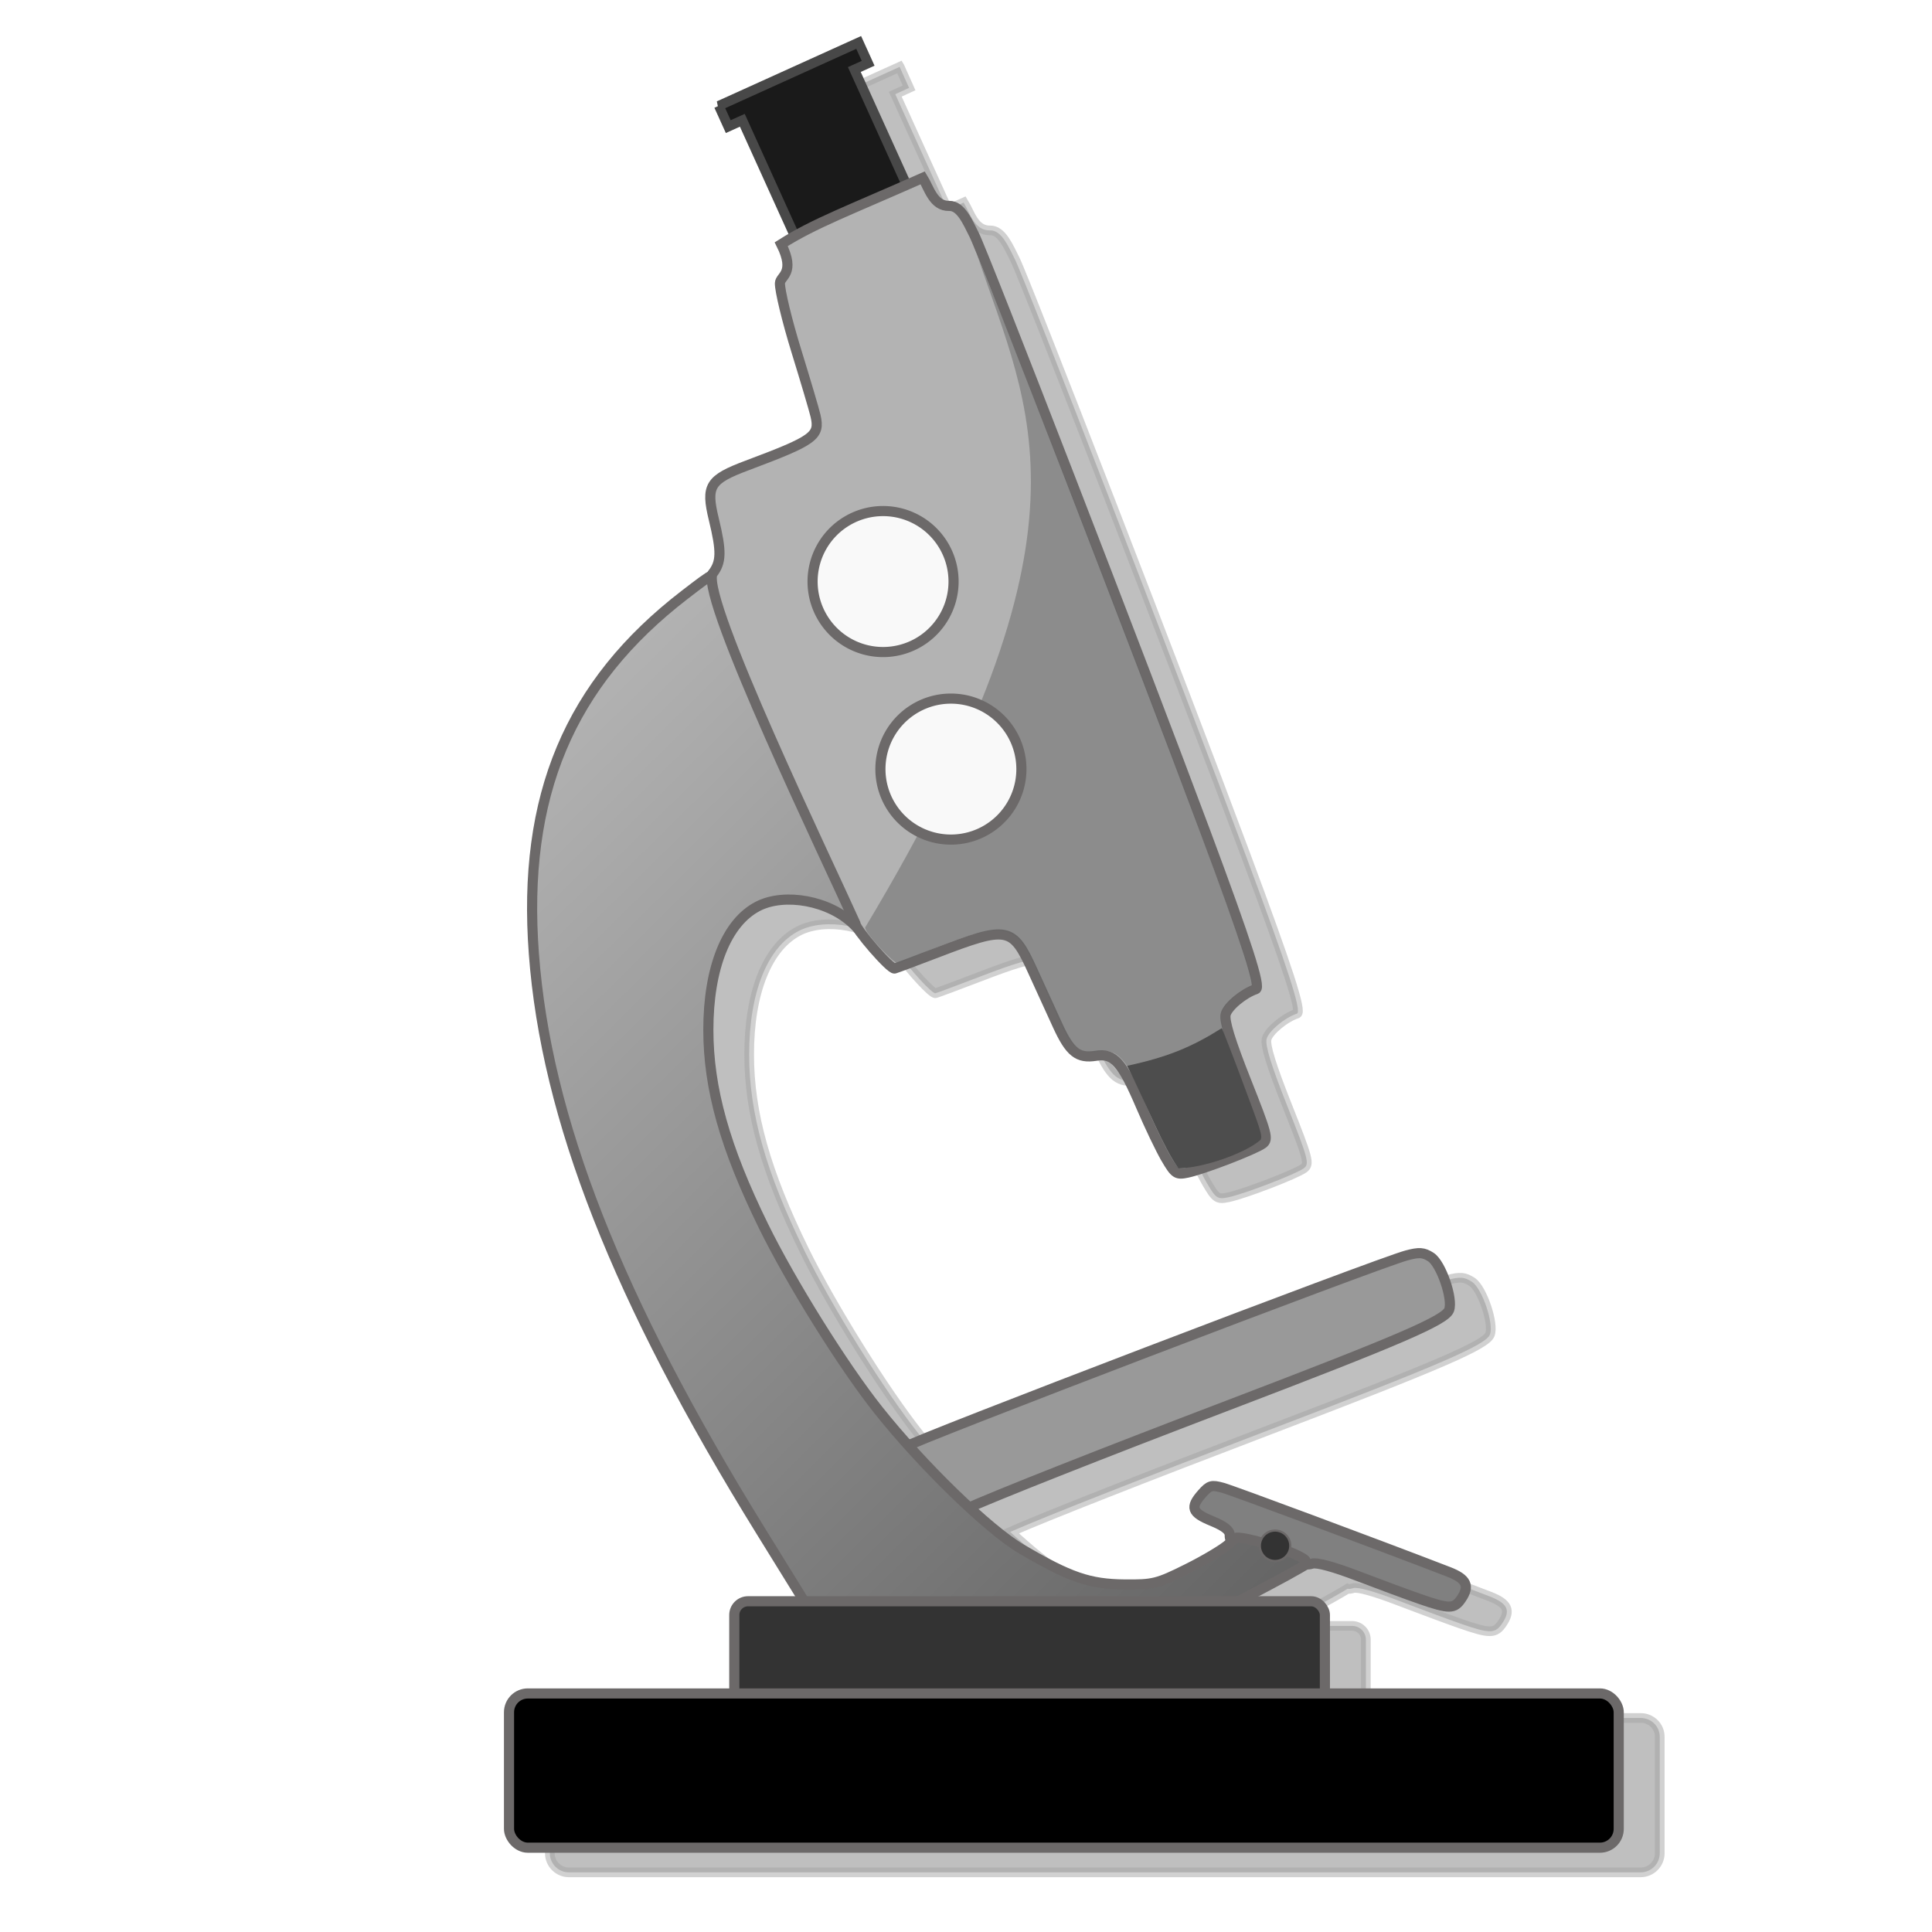<?xml version="1.0" encoding="UTF-8" standalone="no"?>
<svg
   xmlns:rdf="http://www.w3.org/1999/02/22-rdf-syntax-ns#"
   xmlns:svg="http://www.w3.org/2000/svg"
   xmlns="http://www.w3.org/2000/svg"
   xmlns:sodipodi="http://sodipodi.sourceforge.net/DTD/sodipodi-0.dtd"
   xmlns:inkscape="http://www.inkscape.org/namespaces/inkscape"
   version="1.1"
   x="0px"
   y="0px"
   width="219px"
   height="219px"
   viewBox="0 0 219 219"
   enable-background="new 0 0 219 219"
   xml:space="preserve"
   id="svg2"
   inkscape:version="0.47 r22583">
   <sodipodi:namedview
   		pagecolor="#ffffff"
		bordercolor="#666666"
		borderopacity="1"
		objecttolerance="10"
		gridtolerance="10"
		guidetolerance="10"
		inkscape:pageopacity="0"
		inkscape:pageshadow="2"
		inkscape:window-width="640"
		inkscape:window-height="480"
		id="namedview330"
		showgrid="false"
		inkscape:zoom="2.1984163"
		inkscape:cx="123.22796"
		inkscape:cy="111.44823"
		inkscape:current-layer="svg2"
	/>
 
   
 <defs id="defs6">
  <linearGradient id="linearGradient3849" x1="142.57" gradientUnits="userSpaceOnUse" y1="164.31" gradientTransform="matrix(1.148,0,0,1.148,-14.629,-14.626)" x2="37.209" y2="57.314">
   <stop id="stop3845" stop-color="#666" offset="0"/>
   <stop id="stop3847" stop-color="#cecece" offset="1"/>
  </linearGradient>
  <filter id="filter3634">
   <feGaussianBlur id="feGaussianBlur3636" stdDeviation="1.818"/>
  </filter>
 </defs>
 <path id="path2831" opacity="0.5" style="enable-background:accumulate;color:#000000;" d="m101.98,7.58-15.875,7.188,1.094,2.375,1.594-0.719,5.938,13.125c-0.519,0.292-1.027,0.587-1.531,0.906,1.654,3.312-0.128,3.585-0.156,4.406-0.029,0.821,0.795,4.287,1.844,7.688,1.049,3.401,2.038,6.725,2.188,7.375,0.525,2.286-0.129,2.766-7.75,5.625-4.245,1.593-4.701,2.302-3.781,6.094,0.886,3.651,0.883,4.867-0.156,6.188-0.015,0.041-0.021,0.107-0.031,0.156-0.502,0.221-1.389,0.882-3.125,2.219-13.075,10.064-18.431,22.815-17.094,40.688,1.394,18.66,9.462,39.149,25.75,65.469l4.906,7.938h-6.375c-0.864,0-1.562,0.698-1.562,1.562v8.875h-23.375c-1.181,0-2.156,0.944-2.156,2.125v13.219c0,1.181,0.975,2.156,2.156,2.156h121.5c1.181,0,2.156-0.975,2.156-2.156v-13.219c0-1.181-0.975-2.125-2.156-2.125h-31.156v-8.875c0-0.864-0.698-1.562-1.562-1.562h-8.281l3.656-1.906c1.806-0.954,3.317-1.812,4.125-2.312,0.116,0.052,0.33,0.029,0.625-0.062,0.524-0.162,2.426,0.38,5.188,1.438,2.402,0.92,5.546,2.088,7,2.594,3.345,1.163,3.915,1.13,4.719-0.062,0.975-1.448,0.602-2.244-1.438-3.031-8.11-3.132-24.489-9.221-25.625-9.531-1.266-0.346-1.506-0.291-2.344,0.656-1.385,1.566-1.15,2.19,1.125,3.125,1.438,0.591,2.031,1.056,2.031,1.594,0,0.556,0.128,0.634,0.5,0.344,0.027-0.021,0.076-0.019,0.125-0.031l-0.75,0.688c-0.587,0.552-2.687,1.817-4.688,2.812-3.4,1.692-3.876,1.815-7.125,1.781-3.989-0.042-6.193-0.796-11.656-4-1.512-0.886-3.625-2.62-5.938-4.75,3.98-1.754,15.369-6.225,29.281-11.531,19.515-7.443,24.645-9.675,25.094-10.844,0.473-1.233-0.877-5.212-2.031-5.969-0.839-0.549-1.341-0.607-2.781-0.219-3.207,0.864-52.417,19.678-56.469,21.562-1.207-1.347-2.358-2.713-3.406-4.031-3.961-4.984-9.892-14.479-13.031-20.875-4.365-8.893-6.25-15.57-6.25-22.219,0-7.024,2.07-12.178,5.625-14,3.014-1.544,8.122-0.658,10.906,2.094,0.336,0.332,0.48,0.546,0.594,0.688,1.044,1.514,3.633,4.386,4,4.281,0.25-0.071,2.409-0.872,4.781-1.781,8.071-3.093,8.572-2.994,10.875,2.062,0.923,2.028,2.214,4.782,2.844,6.156,1.391,3.036,2.276,3.762,4.312,3.438,2.042-0.325,2.965,0.727,5.125,5.781,0.933,2.183,2.201,4.801,2.812,5.844,1.035,1.767,1.209,1.892,2.469,1.625,1.83-0.388,7.636-2.619,8.531-3.281,0.661-0.489,0.504-1.068-1.875-7.062-1.804-4.547-2.526-6.869-2.344-7.594,0.224-0.89,2.02-2.397,3.438-2.875,0.59-0.199-1.012-5.087-5.812-17.969-6.979-18.727-24.989-65.228-26.156-67.531-0.719-1.418-1.494-3.315-2.812-3.281-1.794,0.046-2.288-2-3-3.156-0.782,0.347-1.105,0.503-1.812,0.812l-5.938-13.094,1.562-0.719-1.062-2.375z" fill-rule="nonzero" filter="url(#filter3634)" stroke="#484848" stroke-width="1.097" fill="#000"/>
 <path id="rect3607" style="color:#000000;enable-background:accumulate;" d="m81.481,11.991,1.07,2.363,1.594-0.722,7.194,15.884,12.696-5.75-7.194-15.884,1.566-0.709-1.07-2.363-15.856,7.181z" fill-rule="nonzero" stroke="#484848" stroke-width="1.097" fill="#1a1a1a"/>
 <path id="path3817" style="stroke-dasharray:none;" d="m105.51,167.86c-1.808-1.921-3.132-3.641-2.942-3.821,0.658-0.627,53.545-20.836,56.869-21.731,1.44-0.388,1.933-0.353,2.771,0.196,1.155,0.757,2.524,4.755,2.051,5.988-0.448,1.169-5.589,3.386-25.104,10.829-14.465,5.517-26.386,10.231-29.889,11.819-0.258,0.117-1.948-1.359-3.755-3.281z" fill-rule="evenodd" stroke="#6c6969" stroke-miterlimit="4" stroke-width="1.148" fill="#999"/>
 <path id="path3811" style="stroke-dasharray:none;" d="m110.47,182.02-19.128-0.216-5.086-8.222c-16.288-26.32-24.347-46.82-25.741-65.48-1.337-17.872,4.015-30.607,17.09-40.671,3.473-2.673,3.558-2.711,3.93-1.731,0.209,0.551,3.82,9.472,8.025,19.825,4.205,10.353,7.746,19.213,7.869,19.689,0.193,0.746,0.382,0.6-0.622-0.394-2.784-2.752-7.871-3.638-10.885-2.094-3.555,1.822-5.628,6.981-5.628,14.005,0,6.649,1.879,13.342,6.244,22.235,3.139,6.396,9.053,15.874,13.014,20.858,5.016,6.311,12.501,13.573,16.263,15.779,5.464,3.204,7.668,3.961,11.657,4.002,3.249,0.034,3.713-0.082,7.113-1.774,2-0.996,4.118-2.262,4.705-2.814l1.068-1.004,4.198,1.3c2.309,0.715,4.198,1.405,4.198,1.534,0,0.129-2.145,1.368-4.767,2.753l-4.767,2.518-4.813,0.06c-2.647,0.033-13.421-0.037-23.941-0.156z" fill-rule="evenodd" stroke="#6c6969" stroke-miterlimit="4" stroke-width="1.148" fill="url(#linearGradient3849)"/>
 <rect id="rect3789-9" style="stroke-dasharray:none;" fill-rule="evenodd" rx="1.56" ry="1.56" height="12.793" width="66.948" stroke="#6c6969" stroke-miterlimit="4" y="181.51" x="83.234" stroke-width="1.148" fill="#333"/>
 <rect id="rect3789" style="stroke-dasharray:none;" fill-rule="evenodd" rx="2.132" ry="2.132" height="17.483" width="125.79" stroke="#6c6969" stroke-miterlimit="4" y="191.96" x="57.699" stroke-width="1.148" fill="#000"/>
 <path id="path3815" style="stroke-dasharray:none;" d="m132.16,131.31c-0.611-1.043-1.874-3.682-2.807-5.864-2.16-5.054-3.085-6.095-5.127-5.769-2.036,0.324-2.94-0.391-4.332-3.427-0.63-1.374-1.9-4.157-2.824-6.185-2.303-5.056-2.824-5.155-10.895-2.062-2.372,0.909-4.518,1.711-4.768,1.782-0.46,0.131-4.449-4.46-4.449-5.12-3.128-6.989-17.383-36.518-16.209-39.614,1.039-1.321,1.05-2.54,0.165-6.19-0.92-3.792-0.479-4.505,3.766-6.098,7.621-2.859,8.289-3.344,7.764-5.63-0.149-0.65-1.13-3.964-2.179-7.364-1.049-3.401-1.884-6.855-1.856-7.676,0.029-0.821,1.8-1.101,0.146-4.413,3.787-2.393,7.694-3.818,16.041-7.522,0.712,1.157,1.211,3.228,3.005,3.183,1.318-0.034,2.095,1.838,2.813,3.256,1.167,2.303,19.182,48.814,26.161,67.541,4.801,12.882,6.379,17.786,5.788,17.985-1.417,0.478-3.205,1.97-3.429,2.86-0.182,0.725,0.529,3.035,2.333,7.582,2.379,5.994,2.535,6.584,1.873,7.073-0.895,0.662-6.688,2.895-8.518,3.283-1.26,0.267-1.428,0.157-2.463-1.609z" fill-rule="evenodd" stroke="#6c6969" stroke-miterlimit="4" stroke-width="1.148" fill="#b3b3b3"/>
 <path id="path3819" style="stroke-dasharray:none;" d="m160.95,181.25c-1.454-0.505-4.609-1.671-7.011-2.591-2.761-1.057-4.672-1.578-5.196-1.416-0.547,0.169-0.79,0.091-0.717-0.229,0.16-0.693-7.449-3.168-8.124-2.643-0.372,0.29-0.508,0.192-0.508-0.365,0-0.538-0.596-1.006-2.033-1.597-2.275-0.935-2.488-1.532-1.103-3.099,0.838-0.947,1.072-1.014,2.338-0.668,1.136,0.31,17.496,6.401,25.606,9.533,2.039,0.788,2.423,1.593,1.448,3.041-0.803,1.192-1.357,1.196-4.701,0.034z" fill-rule="evenodd" stroke="#6c6969" stroke-miterlimit="4" stroke-width="1.148" fill="#808080"/>
 <path id="path3823" style="stroke-dasharray:none;" d="m108.09,65.922a7.99,7.99,0,1,1,-15.981,0,7.99,7.99,0,1,1,15.981,0z" fill-rule="evenodd" stroke="#6c6969" stroke-miterlimit="4" stroke-width="1.148" fill="#f9f9f9"/>
 <path id="path3815-3" opacity="0.5" d="m132.42,130.65c-0.583-1.016-1.639-3.436-2.529-5.562-2.062-4.923-3.246-6.238-5.196-5.921-1.944,0.316-3.108-0.08-4.437-3.037-0.601-1.338-1.814-4.05-2.696-6.025-2.198-4.925-3.148-5.926-10.853-2.913-2.264,0.885-4.614,1.968-4.853,2.037-0.439,0.127-3.795-3.439-3.795-4.083,27.099-45.153,18.646-58.458,12.694-76.272,5.205,12.791,18.764,47.473,25.427,65.715,4.583,12.548,6.24,17.023,5.677,17.217-1.353,0.466-3.211,2.22-3.424,3.087-0.174,0.706,0.505,2.956,2.227,7.386,2.271,5.839,2.42,6.413,1.788,6.89-0.854,0.645-6.385,2.82-8.132,3.198-1.203,0.26-0.911,0.002-1.899-1.718z" fill-rule="evenodd" stroke-miterlimit="4" stroke-width="0" fill="#666"/>
 <path id="path3823-2" style="stroke-dasharray:none;" d="m115.78,87.18a7.99,7.99,0,1,1,-15.981,0,7.99,7.99,0,1,1,15.981,0z" fill-rule="evenodd" stroke="#6c6969" stroke-miterlimit="4" stroke-width="1.148" fill="#f9f9f9"/>
 <path id="path3889" d="m138.49,116.55c0.076,0.076,1.459,3.635,2.582,6.678,1.61,4.364,2.178,5.672,1.768,6.022-1.794,1.537-6.528,3.148-9.252,3.191-1.708-2.382-3.611-7.184-5.815-11.629,4.67-1.008,7.376-2.165,10.716-4.263z" fill-rule="evenodd" stroke-miterlimit="4" stroke-width="0" fill="#4d4d4d"/>
 <path id="path3823-4" style="stroke-dasharray:none;" d="m146.26,175.22a1.724,1.724,0,1,1,-3.449,0,1.724,1.724,0,1,1,3.449,0z" fill-rule="evenodd" stroke="#6c6969" stroke-miterlimit="4" stroke-width="0.248" fill="#333"/>
</svg>